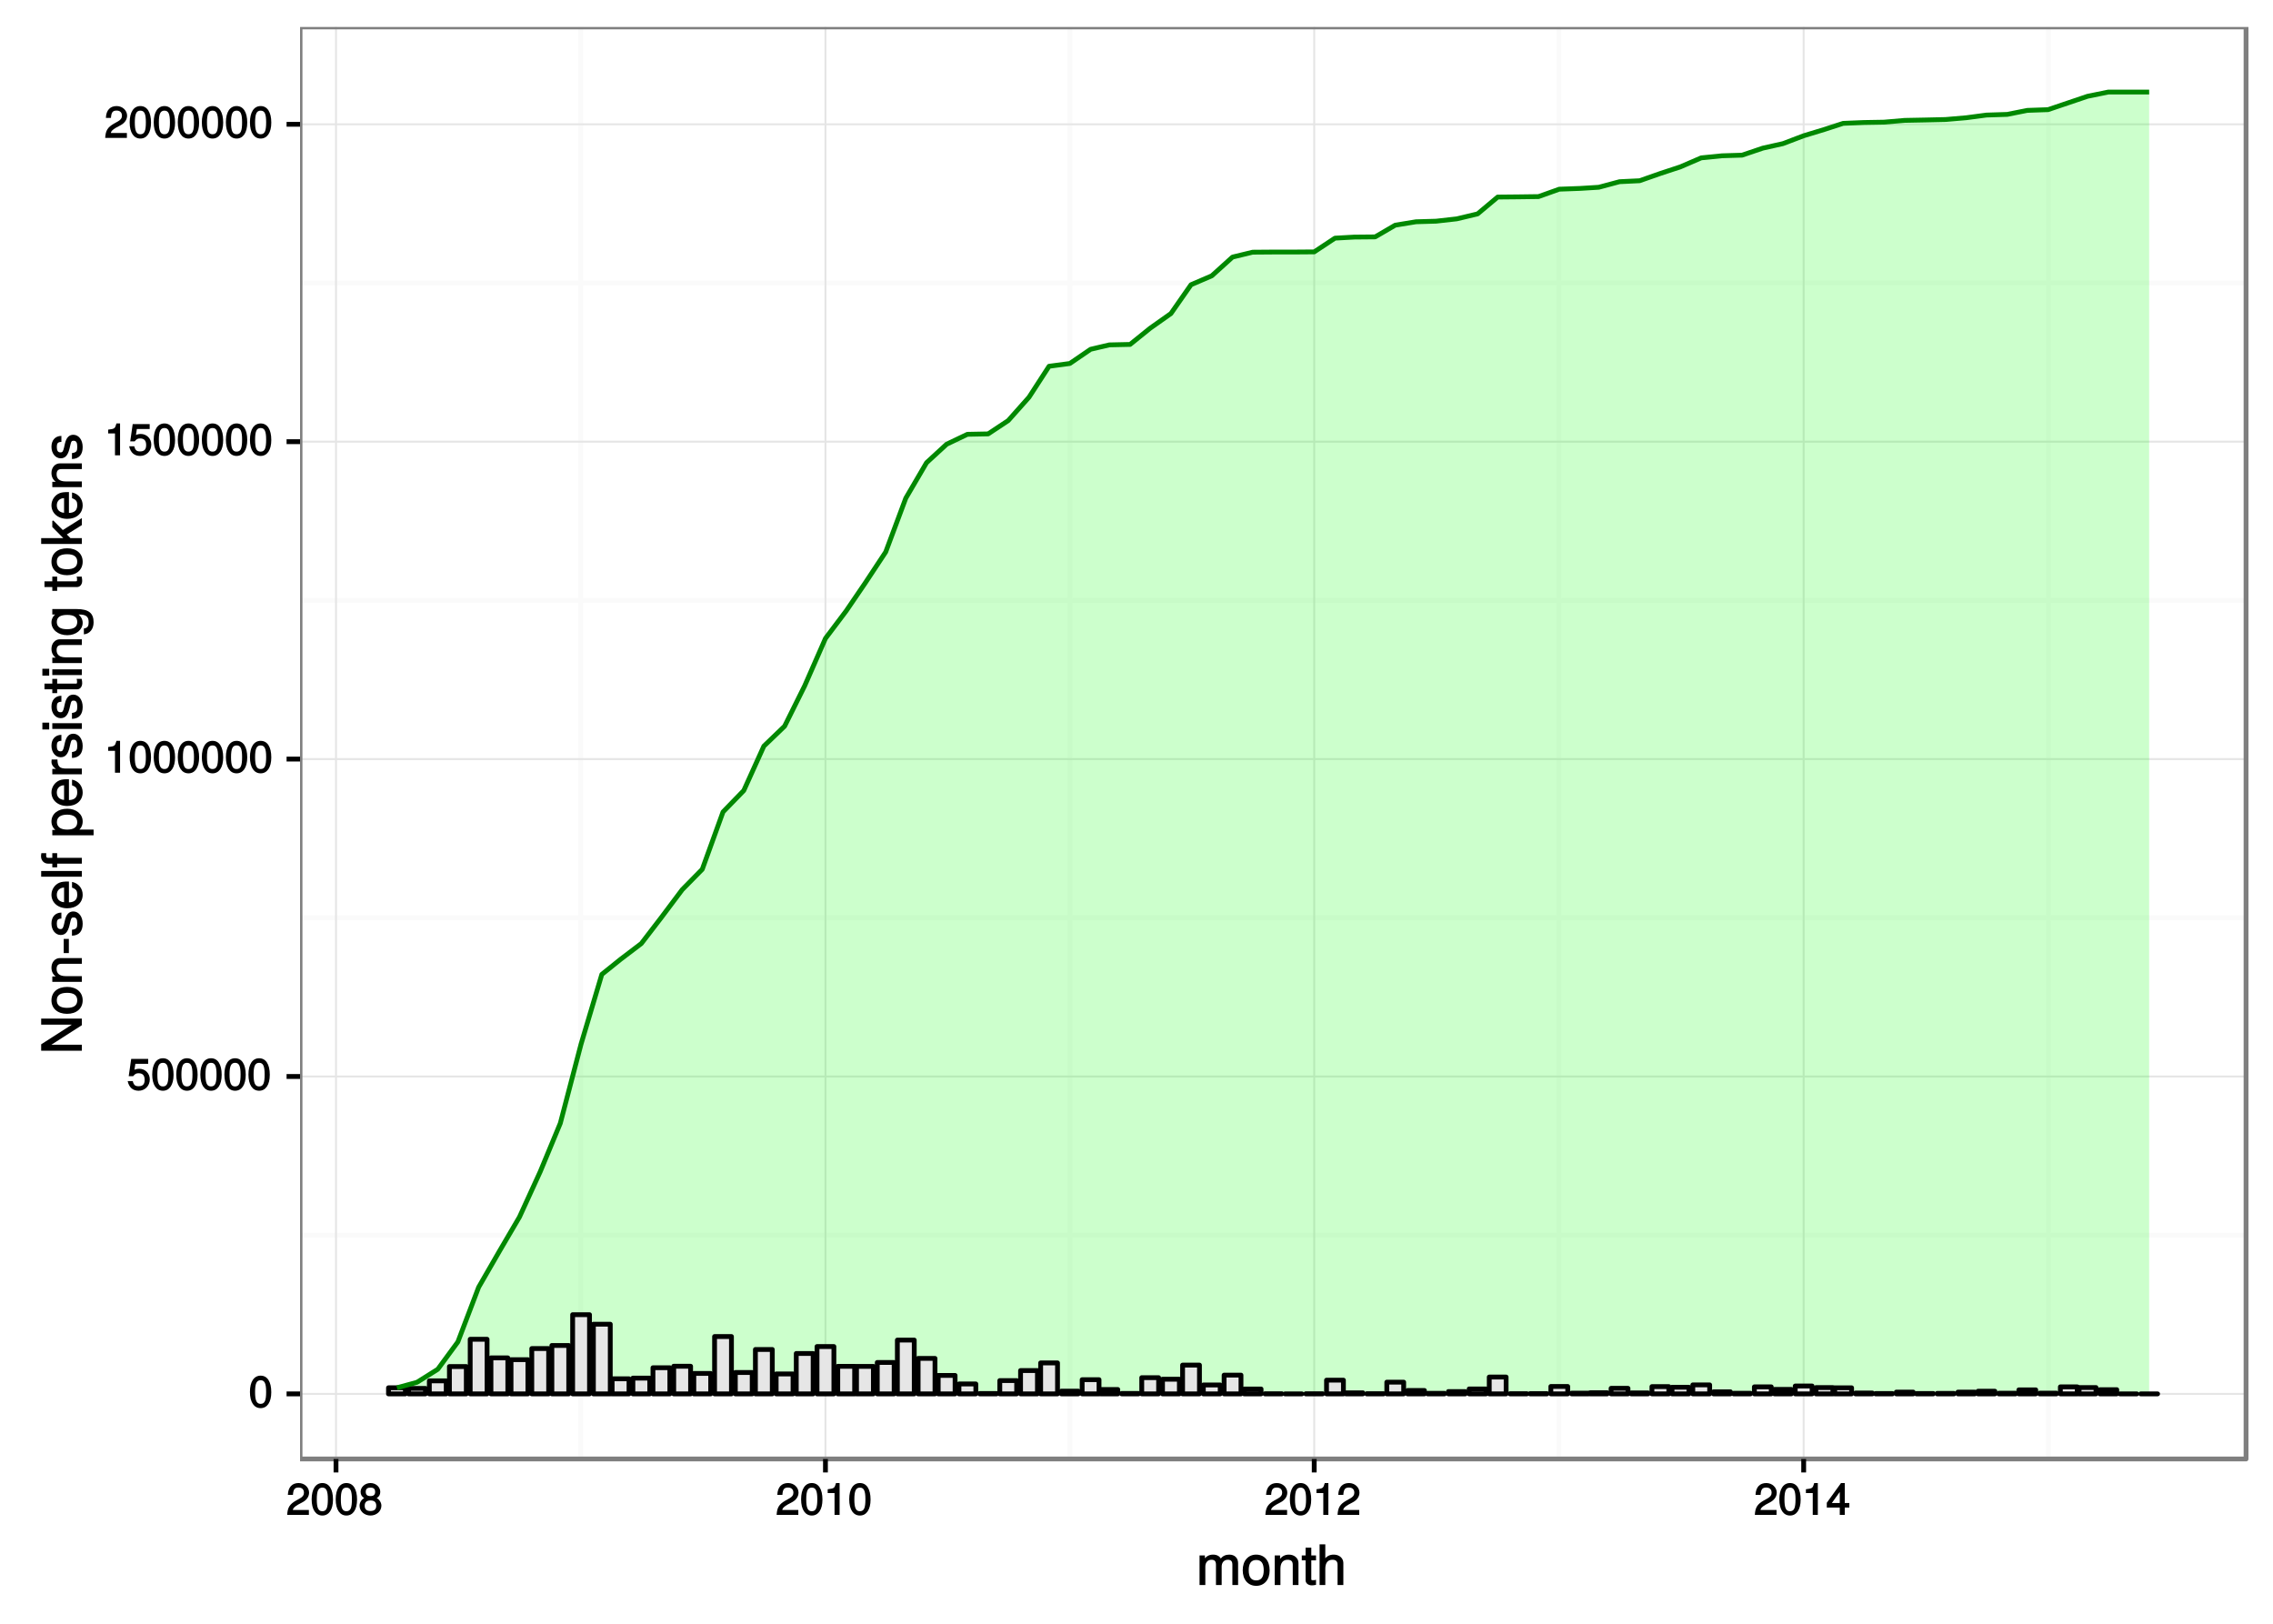 <?xml version="1.0" encoding="UTF-8"?>
<svg xmlns="http://www.w3.org/2000/svg" xmlns:xlink="http://www.w3.org/1999/xlink" width="504pt" height="360pt" viewBox="0 0 504 360" version="1.1">
<defs>
<g>
<symbol overflow="visible" id="glyph0-0">
<path style="stroke:none;" d=""/>
</symbol>
<symbol overflow="visible" id="glyph0-1">
<path style="stroke:none;" d="M 5 -3.391 C 5 -5.75 4.109 -7.062 2.641 -7.062 C 1.172 -7.062 0.266 -5.734 0.266 -3.453 C 0.266 -1.156 1.188 0.141 2.641 0.141 C 4.078 0.141 5 -1.156 5 -3.391 Z M 3.859 -3.469 C 3.859 -1.547 3.562 -0.812 2.625 -0.812 C 1.734 -0.812 1.406 -1.578 1.406 -3.438 C 1.406 -5.312 1.734 -6.047 2.641 -6.047 C 3.547 -6.047 3.859 -5.297 3.859 -3.469 Z M 3.859 -3.469 "/>
</symbol>
<symbol overflow="visible" id="glyph0-2">
<path style="stroke:none;" d="M 5.062 -2.375 C 5.062 -3.719 4.031 -4.734 2.719 -4.734 C 2.25 -4.734 1.75 -4.578 1.656 -4.5 L 1.859 -5.828 L 4.703 -5.828 L 4.703 -6.922 L 0.938 -6.922 L 0.391 -3.094 L 1.375 -3.094 C 1.812 -3.609 2.047 -3.734 2.578 -3.734 C 3.484 -3.734 3.922 -3.266 3.922 -2.266 C 3.922 -1.281 3.484 -0.859 2.578 -0.859 C 1.828 -0.859 1.516 -1.109 1.281 -2 L 0.156 -2 C 0.469 -0.516 1.375 0.141 2.594 0.141 C 3.969 0.141 5.062 -0.938 5.062 -2.375 Z M 5.062 -2.375 "/>
</symbol>
<symbol overflow="visible" id="glyph0-3">
<path style="stroke:none;" d="M 3.469 -0.125 L 3.469 -7.062 L 2.672 -7.062 C 2.328 -5.891 2.281 -5.875 0.828 -5.688 L 0.828 -4.844 L 2.344 -4.844 L 2.344 0 L 3.469 0 Z M 3.469 -0.125 "/>
</symbol>
<symbol overflow="visible" id="glyph0-4">
<path style="stroke:none;" d="M 5.031 -4.938 C 5.031 -6.078 4.016 -7.062 2.719 -7.062 C 1.328 -7.062 0.391 -6.219 0.328 -4.438 L 1.453 -4.438 C 1.531 -5.703 1.859 -6.062 2.703 -6.062 C 3.469 -6.062 3.891 -5.641 3.891 -4.906 C 3.891 -4.375 3.609 -4.016 3.016 -3.672 L 2.125 -3.172 C 0.703 -2.359 0.266 -1.625 0.172 0 L 4.984 0 L 4.984 -1.094 L 1.422 -1.094 C 1.5 -1.516 1.766 -1.781 2.594 -2.281 L 3.562 -2.797 C 4.516 -3.297 5.031 -4.094 5.031 -4.938 Z M 5.031 -4.938 "/>
</symbol>
<symbol overflow="visible" id="glyph0-5">
<path style="stroke:none;" d="M 5.062 -2.047 C 5.062 -2.797 4.531 -3.469 4.016 -3.719 C 4.547 -4.031 4.812 -4.469 4.812 -5.109 C 4.812 -6.172 3.844 -7.062 2.641 -7.062 C 1.438 -7.062 0.453 -6.172 0.453 -5.109 C 0.453 -4.484 0.719 -4.047 1.25 -3.719 C 0.734 -3.469 0.219 -2.797 0.219 -2.047 C 0.219 -0.812 1.297 0.141 2.641 0.141 C 3.984 0.141 5.062 -0.812 5.062 -2.047 Z M 3.672 -5.094 C 3.672 -4.469 3.344 -4.172 2.641 -4.172 C 1.922 -4.172 1.594 -4.469 1.594 -5.109 C 1.594 -5.75 1.922 -6.047 2.641 -6.047 C 3.359 -6.047 3.672 -5.75 3.672 -5.094 Z M 3.922 -2.031 C 3.922 -1.234 3.484 -0.859 2.625 -0.859 C 1.797 -0.859 1.359 -1.234 1.359 -2.031 C 1.359 -2.828 1.797 -3.203 2.641 -3.203 C 3.484 -3.203 3.922 -2.828 3.922 -2.031 Z M 3.922 -2.031 "/>
</symbol>
<symbol overflow="visible" id="glyph0-6">
<path style="stroke:none;" d="M 5.125 -1.75 L 5.125 -2.641 L 4.109 -2.641 L 4.109 -7.062 L 3.281 -7.062 L 0.125 -2.688 L 0.125 -1.625 L 3 -1.625 L 3 0 L 4.109 0 L 4.109 -1.625 L 5.125 -1.625 Z M 3.141 -2.641 L 1.25 -2.641 L 3.234 -5.406 L 3 -5.484 L 3 -2.641 Z M 3.141 -2.641 "/>
</symbol>
<symbol overflow="visible" id="glyph1-0">
<path style="stroke:none;" d=""/>
</symbol>
<symbol overflow="visible" id="glyph1-1">
<path style="stroke:none;" d="M 9.25 -0.125 L 9.25 -4.844 C 9.25 -5.969 8.5 -6.734 7.312 -6.734 C 6.484 -6.734 5.875 -6.438 5.406 -5.875 C 5.109 -6.406 4.516 -6.734 3.703 -6.734 C 2.859 -6.734 2.203 -6.391 1.656 -5.625 L 1.891 -5.531 L 1.891 -6.547 L 0.703 -6.547 L 0.703 0 L 1.984 0 L 1.984 -4.078 C 1.984 -4.984 2.516 -5.594 3.328 -5.594 C 4.062 -5.594 4.344 -5.266 4.344 -4.469 L 4.344 0 L 5.609 0 L 5.609 -4.078 C 5.609 -4.984 6.156 -5.594 6.969 -5.594 C 7.703 -5.594 7.984 -5.25 7.984 -4.469 L 7.984 0 L 9.25 0 Z M 9.25 -0.125 "/>
</symbol>
<symbol overflow="visible" id="glyph1-2">
<path style="stroke:none;" d="M 6.25 -3.234 C 6.25 -5.406 5.078 -6.734 3.266 -6.734 C 1.5 -6.734 0.281 -5.391 0.281 -3.281 C 0.281 -1.156 1.484 0.188 3.281 0.188 C 5.047 0.188 6.25 -1.156 6.25 -3.234 Z M 4.938 -3.234 C 4.938 -1.766 4.375 -1.016 3.281 -1.016 C 2.156 -1.016 1.609 -1.75 1.609 -3.281 C 1.609 -4.781 2.156 -5.547 3.281 -5.547 C 4.406 -5.547 4.938 -4.797 4.938 -3.234 Z M 4.938 -3.234 "/>
</symbol>
<symbol overflow="visible" id="glyph1-3">
<path style="stroke:none;" d="M 5.969 -0.125 L 5.969 -4.891 C 5.969 -5.922 5.062 -6.734 3.859 -6.734 C 2.922 -6.734 2.203 -6.344 1.656 -5.453 L 1.891 -5.359 L 1.891 -6.547 L 0.703 -6.547 L 0.703 0 L 1.969 0 L 1.969 -3.594 C 1.969 -4.891 2.531 -5.594 3.547 -5.594 C 4.344 -5.594 4.703 -5.25 4.703 -4.484 L 4.703 0 L 5.969 0 Z M 5.969 -0.125 "/>
</symbol>
<symbol overflow="visible" id="glyph1-4">
<path style="stroke:none;" d="M 3.188 -0.125 L 3.188 -1.156 C 2.922 -1.062 2.766 -1.062 2.562 -1.062 C 2.141 -1.062 2.141 -1.047 2.141 -1.484 L 2.141 -5.469 L 3.188 -5.469 L 3.188 -6.547 L 2.141 -6.547 L 2.141 -8.281 L 0.875 -8.281 L 0.875 -6.547 L 0.031 -6.547 L 0.031 -5.469 L 0.875 -5.469 L 0.875 -1.047 C 0.875 -0.406 1.453 0.078 2.234 0.078 C 2.469 0.078 2.719 0.062 3.188 -0.031 Z M 3.188 -0.125 "/>
</symbol>
<symbol overflow="visible" id="glyph1-5">
<path style="stroke:none;" d="M 5.969 -0.125 L 5.969 -4.891 C 5.969 -5.938 5.078 -6.734 3.859 -6.734 C 2.969 -6.734 2.312 -6.422 1.734 -5.656 L 1.969 -5.562 L 1.969 -9.016 L 0.703 -9.016 L 0.703 0 L 1.969 0 L 1.969 -3.594 C 1.969 -4.891 2.516 -5.594 3.547 -5.594 C 4.25 -5.594 4.688 -5.312 4.688 -4.484 L 4.688 0 L 5.969 0 Z M 5.969 -0.125 "/>
</symbol>
<symbol overflow="visible" id="glyph2-0">
<path style="stroke:none;" d=""/>
</symbol>
<symbol overflow="visible" id="glyph2-1">
<path style="stroke:none;" d="M -0.125 -7.891 L -9.016 -7.891 L -9.016 -6.547 L -1.734 -6.547 L -1.828 -6.797 L -9.016 -2.188 L -9.016 -0.766 L 0 -0.766 L 0 -2.094 L -7.219 -2.094 L -7.125 -1.859 L 0 -6.422 L 0 -7.891 Z M -0.125 -7.891 "/>
</symbol>
<symbol overflow="visible" id="glyph2-2">
<path style="stroke:none;" d="M -3.234 -6.25 C -5.406 -6.25 -6.734 -5.078 -6.734 -3.266 C -6.734 -1.5 -5.391 -0.281 -3.281 -0.281 C -1.156 -0.281 0.188 -1.484 0.188 -3.281 C 0.188 -5.047 -1.156 -6.25 -3.234 -6.25 Z M -3.234 -4.938 C -1.766 -4.938 -1.016 -4.375 -1.016 -3.281 C -1.016 -2.156 -1.75 -1.609 -3.281 -1.609 C -4.781 -1.609 -5.547 -2.156 -5.547 -3.281 C -5.547 -4.406 -4.797 -4.938 -3.234 -4.938 Z M -3.234 -4.938 "/>
</symbol>
<symbol overflow="visible" id="glyph2-3">
<path style="stroke:none;" d="M -0.125 -5.969 L -4.891 -5.969 C -5.922 -5.969 -6.734 -5.062 -6.734 -3.859 C -6.734 -2.922 -6.344 -2.203 -5.453 -1.656 L -5.359 -1.891 L -6.547 -1.891 L -6.547 -0.703 L 0 -0.703 L 0 -1.969 L -3.594 -1.969 C -4.891 -1.969 -5.594 -2.531 -5.594 -3.547 C -5.594 -4.344 -5.25 -4.703 -4.484 -4.703 L 0 -4.703 L 0 -5.969 Z M -0.125 -5.969 "/>
</symbol>
<symbol overflow="visible" id="glyph2-4">
<path style="stroke:none;" d="M -3.016 -3.547 L -4.016 -3.547 L -4.016 -0.406 L -2.875 -0.406 L -2.875 -3.547 Z M -3.016 -3.547 "/>
</symbol>
<symbol overflow="visible" id="glyph2-5">
<path style="stroke:none;" d="M -1.891 -5.641 C -2.828 -5.641 -3.438 -4.984 -3.734 -3.734 L -3.953 -2.766 C -4.156 -1.953 -4.281 -1.734 -4.734 -1.734 C -5.297 -1.734 -5.547 -2.125 -5.547 -2.938 C -5.547 -3.75 -5.328 -4.031 -4.531 -4.062 L -4.531 -5.391 C -5.906 -5.375 -6.734 -4.422 -6.734 -2.969 C -6.734 -1.516 -5.844 -0.422 -4.688 -0.422 C -3.703 -0.422 -3.094 -1.062 -2.734 -2.562 L -2.516 -3.484 C -2.344 -4.188 -2.266 -4.312 -1.812 -4.312 C -1.219 -4.312 -1.016 -3.875 -1.016 -3 C -1.016 -2.094 -1.094 -1.734 -2.188 -1.578 L -2.188 -0.266 C -0.594 -0.312 0.188 -1.266 0.188 -2.922 C 0.188 -4.5 -0.688 -5.641 -1.891 -5.641 Z M -1.891 -5.641 "/>
</symbol>
<symbol overflow="visible" id="glyph2-6">
<path style="stroke:none;" d="M -2.984 -6.281 C -3.906 -6.281 -4.469 -6.219 -4.938 -6.031 C -5.969 -5.625 -6.734 -4.531 -6.734 -3.359 C -6.734 -1.609 -5.297 -0.344 -3.234 -0.344 C -1.172 -0.344 0.188 -1.578 0.188 -3.344 C 0.188 -4.781 -0.766 -5.906 -2.172 -6.188 L -2.172 -4.922 C -1.219 -4.594 -1.016 -4.172 -1.016 -3.375 C -1.016 -2.328 -1.547 -1.688 -2.859 -1.656 L -2.859 -6.281 Z M -3.781 -5.188 C -3.781 -5.188 -3.922 -4.984 -3.938 -4.984 L -3.938 -1.688 C -4.922 -1.766 -5.547 -2.344 -5.547 -3.344 C -5.547 -4.328 -4.859 -4.938 -3.875 -4.938 Z M -3.781 -5.188 "/>
</symbol>
<symbol overflow="visible" id="glyph2-7">
<path style="stroke:none;" d="M -0.125 -1.938 L -9.016 -1.938 L -9.016 -0.672 L 0 -0.672 L 0 -1.938 Z M -0.125 -1.938 "/>
</symbol>
<symbol overflow="visible" id="glyph2-8">
<path style="stroke:none;" d="M -5.609 -3.234 L -6.547 -3.234 L -6.547 -2.188 L -7.406 -2.188 C -7.828 -2.188 -7.906 -2.297 -7.906 -2.75 C -7.906 -2.828 -7.906 -2.875 -7.891 -3.234 L -8.969 -3.234 C -9.031 -2.875 -9.047 -2.734 -9.047 -2.531 C -9.047 -1.609 -8.391 -0.906 -7.484 -0.906 L -6.547 -0.906 L -6.547 -0.078 L -5.469 -0.078 L -5.469 -0.906 L 0 -0.906 L 0 -2.188 L -5.469 -2.188 L -5.469 -3.234 Z M -5.609 -3.234 "/>
</symbol>
<symbol overflow="visible" id="glyph2-9">
<path style="stroke:none;" d=""/>
</symbol>
<symbol overflow="visible" id="glyph2-10">
<path style="stroke:none;" d="M -3.219 -6.406 C -5.328 -6.406 -6.734 -5.25 -6.734 -3.578 C -6.734 -2.719 -6.312 -1.938 -5.562 -1.469 L -5.469 -1.703 L -6.547 -1.703 L -6.547 -0.516 L 2.609 -0.516 L 2.609 -1.781 L -0.891 -1.781 L -0.797 -1.547 C -0.141 -2.078 0.188 -2.766 0.188 -3.594 C 0.188 -5.203 -1.219 -6.406 -3.219 -6.406 Z M -3.234 -5.094 C -1.812 -5.094 -1.016 -4.5 -1.016 -3.406 C -1.016 -2.359 -1.75 -1.781 -3.234 -1.781 C -4.703 -1.781 -5.531 -2.359 -5.531 -3.406 C -5.531 -4.516 -4.734 -5.094 -3.234 -5.094 Z M -3.234 -5.094 "/>
</symbol>
<symbol overflow="visible" id="glyph2-11">
<path style="stroke:none;" d="M -5.547 -3.984 L -6.688 -3.984 C -6.719 -3.688 -6.734 -3.594 -6.734 -3.469 C -6.734 -2.812 -6.312 -2.219 -5.375 -1.641 L -5.281 -1.891 L -6.547 -1.891 L -6.547 -0.703 L 0 -0.703 L 0 -1.969 L -3.391 -1.969 C -4.812 -1.969 -5.391 -2.297 -5.406 -3.984 Z M -5.547 -3.984 "/>
</symbol>
<symbol overflow="visible" id="glyph2-12">
<path style="stroke:none;" d="M -0.125 -1.969 L -6.547 -1.969 L -6.547 -0.703 L 0 -0.703 L 0 -1.969 Z M -7.375 -2.094 L -8.75 -2.094 L -8.75 -0.578 L -7.234 -0.578 L -7.234 -2.094 Z M -7.375 -2.094 "/>
</symbol>
<symbol overflow="visible" id="glyph2-13">
<path style="stroke:none;" d="M -0.125 -3.188 L -1.156 -3.188 C -1.062 -2.922 -1.062 -2.766 -1.062 -2.562 C -1.062 -2.141 -1.047 -2.141 -1.484 -2.141 L -5.469 -2.141 L -5.469 -3.188 L -6.547 -3.188 L -6.547 -2.141 L -8.281 -2.141 L -8.281 -0.875 L -6.547 -0.875 L -6.547 -0.031 L -5.469 -0.031 L -5.469 -0.875 L -1.047 -0.875 C -0.406 -0.875 0.078 -1.453 0.078 -2.234 C 0.078 -2.469 0.062 -2.719 -0.031 -3.188 Z M -0.125 -3.188 "/>
</symbol>
<symbol overflow="visible" id="glyph2-14">
<path style="stroke:none;" d="M -1.156 -6 L -6.547 -6 L -6.547 -4.797 L -5.516 -4.797 L -5.609 -5.047 C -6.344 -4.531 -6.734 -3.828 -6.734 -3.031 C -6.734 -1.422 -5.25 -0.203 -3.219 -0.203 C -1.234 -0.203 0.188 -1.469 0.188 -2.938 C 0.188 -3.734 -0.188 -4.375 -0.984 -5.047 L -1.078 -4.797 L -0.656 -4.797 C 1.016 -4.797 1.516 -4.266 1.516 -3.094 C 1.516 -2.297 1.359 -1.828 0.453 -1.688 L 0.453 -0.391 C 1.781 -0.516 2.609 -1.578 2.609 -3.062 C 2.609 -5.031 1.609 -6 -1.156 -6 Z M -3.234 -4.703 C -1.734 -4.703 -1.016 -4.203 -1.016 -3.141 C -1.016 -2.047 -1.75 -1.531 -3.281 -1.531 C -4.781 -1.531 -5.547 -2.062 -5.547 -3.125 C -5.547 -4.219 -4.766 -4.703 -3.234 -4.703 Z M -3.234 -4.703 "/>
</symbol>
<symbol overflow="visible" id="glyph2-15">
<path style="stroke:none;" d="M -0.234 -6.125 L -4.219 -3.625 L -6.328 -5.734 L -6.547 -5.641 L -6.547 -4.297 L -3.859 -1.578 L -3.75 -1.828 L -9.016 -1.828 L -9.016 -0.547 L 0 -0.547 L 0 -1.828 L -2.516 -1.828 L -3.328 -2.641 L 0 -4.719 L 0 -6.266 Z M -0.234 -6.125 "/>
</symbol>
</g>
<clipPath id="clip1">
  <path d="M 66.531 5.977 L 499 5.977 L 499 324 L 66.531 324 Z M 66.531 5.977 "/>
</clipPath>
<clipPath id="clip2">
  <path d="M 66.531 273 L 499 273 L 499 275 L 66.531 275 Z M 66.531 273 "/>
</clipPath>
<clipPath id="clip3">
  <path d="M 66.531 202 L 499 202 L 499 205 L 66.531 205 Z M 66.531 202 "/>
</clipPath>
<clipPath id="clip4">
  <path d="M 66.531 132 L 499 132 L 499 134 L 66.531 134 Z M 66.531 132 "/>
</clipPath>
<clipPath id="clip5">
  <path d="M 66.531 62 L 499 62 L 499 64 L 66.531 64 Z M 66.531 62 "/>
</clipPath>
<clipPath id="clip6">
  <path d="M 128 5.977 L 130 5.977 L 130 324.469 L 128 324.469 Z M 128 5.977 "/>
</clipPath>
<clipPath id="clip7">
  <path d="M 236 5.977 L 238 5.977 L 238 324.469 L 236 324.469 Z M 236 5.977 "/>
</clipPath>
<clipPath id="clip8">
  <path d="M 345 5.977 L 347 5.977 L 347 324.469 L 345 324.469 Z M 345 5.977 "/>
</clipPath>
<clipPath id="clip9">
  <path d="M 453 5.977 L 455 5.977 L 455 324.469 L 453 324.469 Z M 453 5.977 "/>
</clipPath>
<clipPath id="clip10">
  <path d="M 66.531 308 L 499 308 L 499 310 L 66.531 310 Z M 66.531 308 "/>
</clipPath>
<clipPath id="clip11">
  <path d="M 66.531 238 L 499 238 L 499 239 L 66.531 239 Z M 66.531 238 "/>
</clipPath>
<clipPath id="clip12">
  <path d="M 66.531 168 L 499 168 L 499 169 L 66.531 169 Z M 66.531 168 "/>
</clipPath>
<clipPath id="clip13">
  <path d="M 66.531 97 L 499 97 L 499 99 L 66.531 99 Z M 66.531 97 "/>
</clipPath>
<clipPath id="clip14">
  <path d="M 66.531 27 L 499 27 L 499 28 L 66.531 28 Z M 66.531 27 "/>
</clipPath>
<clipPath id="clip15">
  <path d="M 74 5.977 L 75 5.977 L 75 324 L 74 324 Z M 74 5.977 "/>
</clipPath>
<clipPath id="clip16">
  <path d="M 182 5.977 L 184 5.977 L 184 324 L 182 324 Z M 182 5.977 "/>
</clipPath>
<clipPath id="clip17">
  <path d="M 291 5.977 L 292 5.977 L 292 324 L 291 324 Z M 291 5.977 "/>
</clipPath>
<clipPath id="clip18">
  <path d="M 399 5.977 L 401 5.977 L 401 324 L 399 324 Z M 399 5.977 "/>
</clipPath>
<clipPath id="clip19">
  <path d="M 66.531 5.977 L 499 5.977 L 499 324.469 L 66.531 324.469 Z M 66.531 5.977 "/>
</clipPath>
</defs>
<g id="surface55">
<rect x="0" y="0" width="504" height="360" style="fill:rgb(100%,100%,100%);fill-opacity:1;stroke:none;"/>
<rect x="0" y="0" width="504" height="360" style="fill:rgb(100%,100%,100%);fill-opacity:1;stroke:none;"/>
<path style="fill:none;stroke-width:1.067;stroke-linecap:round;stroke-linejoin:round;stroke:rgb(100%,100%,100%);stroke-opacity:1;stroke-miterlimit:10;" d="M 0 360 L 504 360 L 504 0 L 0 0 Z M 0 360 "/>
<g clip-path="url(#clip1)" clip-rule="nonzero">
<path style=" stroke:none;fill-rule:nonzero;fill:rgb(100%,100%,100%);fill-opacity:1;" d="M 66.531 323.469 L 498.023 323.469 L 498.023 5.977 L 66.531 5.977 Z M 66.531 323.469 "/>
</g>
<g clip-path="url(#clip2)" clip-rule="nonzero">
<path style="fill:none;stroke-width:1.067;stroke-linecap:butt;stroke-linejoin:round;stroke:rgb(98.039%,98.039%,98.039%);stroke-opacity:1;stroke-miterlimit:10;" d="M 66.531 273.852 L 498.023 273.852 "/>
</g>
<g clip-path="url(#clip3)" clip-rule="nonzero">
<path style="fill:none;stroke-width:1.067;stroke-linecap:butt;stroke-linejoin:round;stroke:rgb(98.039%,98.039%,98.039%);stroke-opacity:1;stroke-miterlimit:10;" d="M 66.531 203.484 L 498.023 203.484 "/>
</g>
<g clip-path="url(#clip4)" clip-rule="nonzero">
<path style="fill:none;stroke-width:1.067;stroke-linecap:butt;stroke-linejoin:round;stroke:rgb(98.039%,98.039%,98.039%);stroke-opacity:1;stroke-miterlimit:10;" d="M 66.531 133.113 L 498.023 133.113 "/>
</g>
<g clip-path="url(#clip5)" clip-rule="nonzero">
<path style="fill:none;stroke-width:1.067;stroke-linecap:butt;stroke-linejoin:round;stroke:rgb(98.039%,98.039%,98.039%);stroke-opacity:1;stroke-miterlimit:10;" d="M 66.531 62.742 L 498.023 62.742 "/>
</g>
<g clip-path="url(#clip6)" clip-rule="nonzero">
<path style="fill:none;stroke-width:1.067;stroke-linecap:butt;stroke-linejoin:round;stroke:rgb(98.039%,98.039%,98.039%);stroke-opacity:1;stroke-miterlimit:10;" d="M 128.766 323.469 L 128.766 5.977 "/>
</g>
<g clip-path="url(#clip7)" clip-rule="nonzero">
<path style="fill:none;stroke-width:1.067;stroke-linecap:butt;stroke-linejoin:round;stroke:rgb(98.039%,98.039%,98.039%);stroke-opacity:1;stroke-miterlimit:10;" d="M 237.219 323.469 L 237.219 5.977 "/>
</g>
<g clip-path="url(#clip8)" clip-rule="nonzero">
<path style="fill:none;stroke-width:1.067;stroke-linecap:butt;stroke-linejoin:round;stroke:rgb(98.039%,98.039%,98.039%);stroke-opacity:1;stroke-miterlimit:10;" d="M 345.668 323.469 L 345.668 5.977 "/>
</g>
<g clip-path="url(#clip9)" clip-rule="nonzero">
<path style="fill:none;stroke-width:1.067;stroke-linecap:butt;stroke-linejoin:round;stroke:rgb(98.039%,98.039%,98.039%);stroke-opacity:1;stroke-miterlimit:10;" d="M 454.195 323.469 L 454.195 5.977 "/>
</g>
<g clip-path="url(#clip10)" clip-rule="nonzero">
<path style="fill:none;stroke-width:0.427;stroke-linecap:butt;stroke-linejoin:round;stroke:rgb(89.804%,89.804%,89.804%);stroke-opacity:1;stroke-miterlimit:10;" d="M 66.531 309.039 L 498.023 309.039 "/>
</g>
<g clip-path="url(#clip11)" clip-rule="nonzero">
<path style="fill:none;stroke-width:0.427;stroke-linecap:butt;stroke-linejoin:round;stroke:rgb(89.804%,89.804%,89.804%);stroke-opacity:1;stroke-miterlimit:10;" d="M 66.531 238.668 L 498.023 238.668 "/>
</g>
<g clip-path="url(#clip12)" clip-rule="nonzero">
<path style="fill:none;stroke-width:0.427;stroke-linecap:butt;stroke-linejoin:round;stroke:rgb(89.804%,89.804%,89.804%);stroke-opacity:1;stroke-miterlimit:10;" d="M 66.531 168.297 L 498.023 168.297 "/>
</g>
<g clip-path="url(#clip13)" clip-rule="nonzero">
<path style="fill:none;stroke-width:0.427;stroke-linecap:butt;stroke-linejoin:round;stroke:rgb(89.804%,89.804%,89.804%);stroke-opacity:1;stroke-miterlimit:10;" d="M 66.531 97.926 L 498.023 97.926 "/>
</g>
<g clip-path="url(#clip14)" clip-rule="nonzero">
<path style="fill:none;stroke-width:0.427;stroke-linecap:butt;stroke-linejoin:round;stroke:rgb(89.804%,89.804%,89.804%);stroke-opacity:1;stroke-miterlimit:10;" d="M 66.531 27.559 L 498.023 27.559 "/>
</g>
<g clip-path="url(#clip15)" clip-rule="nonzero">
<path style="fill:none;stroke-width:0.427;stroke-linecap:butt;stroke-linejoin:round;stroke:rgb(89.804%,89.804%,89.804%);stroke-opacity:1;stroke-miterlimit:10;" d="M 74.504 323.469 L 74.504 5.977 "/>
</g>
<g clip-path="url(#clip16)" clip-rule="nonzero">
<path style="fill:none;stroke-width:0.427;stroke-linecap:butt;stroke-linejoin:round;stroke:rgb(89.804%,89.804%,89.804%);stroke-opacity:1;stroke-miterlimit:10;" d="M 183.031 323.469 L 183.031 5.977 "/>
</g>
<g clip-path="url(#clip17)" clip-rule="nonzero">
<path style="fill:none;stroke-width:0.427;stroke-linecap:butt;stroke-linejoin:round;stroke:rgb(89.804%,89.804%,89.804%);stroke-opacity:1;stroke-miterlimit:10;" d="M 291.406 323.469 L 291.406 5.977 "/>
</g>
<g clip-path="url(#clip18)" clip-rule="nonzero">
<path style="fill:none;stroke-width:0.427;stroke-linecap:butt;stroke-linejoin:round;stroke:rgb(89.804%,89.804%,89.804%);stroke-opacity:1;stroke-miterlimit:10;" d="M 399.934 323.469 L 399.934 5.977 "/>
</g>
<path style=" stroke:none;fill-rule:nonzero;fill:rgb(0%,100%,0%);fill-opacity:0.2;" d="M 88.016 307.684 L 92.469 306.465 L 97.07 303.578 L 101.523 297.512 L 106.125 285.402 L 110.73 277.418 L 115.184 269.824 L 119.785 259.773 L 124.238 249.039 L 128.84 231.48 L 133.445 216.031 L 137.602 212.688 L 142.203 209.191 L 146.656 203.391 L 151.258 197.262 L 155.715 192.73 L 160.316 180.016 L 164.918 175.273 L 169.371 165.426 L 173.973 161.004 L 178.426 152.047 L 183.031 141.551 L 187.633 135.441 L 191.789 129.344 L 196.391 122.379 L 200.844 110.453 L 205.449 102.582 L 209.902 98.488 L 214.504 96.289 L 219.105 96.199 L 223.559 93.246 L 228.164 88.07 L 232.617 81.203 L 237.219 80.59 L 241.82 77.441 L 245.977 76.465 L 250.578 76.363 L 255.035 72.766 L 259.637 69.512 L 264.09 63.129 L 268.691 61.152 L 273.293 56.996 L 277.75 55.914 L 282.352 55.879 L 286.805 55.879 L 291.406 55.844 L 296.008 52.801 L 300.316 52.562 L 304.918 52.52 L 309.371 49.922 L 313.973 49.168 L 318.426 49.039 L 323.027 48.52 L 327.633 47.422 L 332.086 43.688 L 336.688 43.645 L 341.141 43.586 L 345.742 41.945 L 350.348 41.777 L 354.504 41.52 L 359.105 40.285 L 363.559 40.07 L 368.16 38.457 L 372.617 36.988 L 377.219 35 L 381.82 34.539 L 386.273 34.402 L 390.875 32.844 L 395.328 31.848 L 399.934 30.098 L 404.535 28.699 L 408.691 27.348 L 413.293 27.16 L 417.746 27.082 L 422.352 26.688 L 426.805 26.602 L 431.406 26.496 L 436.008 26.102 L 440.461 25.512 L 445.066 25.363 L 449.52 24.473 L 454.121 24.312 L 458.723 22.754 L 462.879 21.348 L 467.48 20.41 L 476.539 20.41 L 476.539 309.039 L 88.016 309.039 Z M 88.016 307.684 "/>
<path style="fill-rule:nonzero;fill:rgb(90.196%,90.196%,90.196%);fill-opacity:1;stroke-width:1.067;stroke-linecap:butt;stroke-linejoin:round;stroke:rgb(0%,0%,0%);stroke-opacity:1;stroke-miterlimit:10;" d="M 86.145 309.039 L 89.887 309.039 L 89.887 307.684 L 86.145 307.684 Z M 86.145 309.039 "/>
<path style="fill-rule:nonzero;fill:rgb(90.196%,90.196%,90.196%);fill-opacity:1;stroke-width:1.067;stroke-linecap:butt;stroke-linejoin:round;stroke:rgb(0%,0%,0%);stroke-opacity:1;stroke-miterlimit:10;" d="M 90.598 309.039 L 94.34 309.039 L 94.34 307.82 L 90.598 307.82 Z M 90.598 309.039 "/>
<path style="fill-rule:nonzero;fill:rgb(90.196%,90.196%,90.196%);fill-opacity:1;stroke-width:1.067;stroke-linecap:butt;stroke-linejoin:round;stroke:rgb(0%,0%,0%);stroke-opacity:1;stroke-miterlimit:10;" d="M 95.199 309.039 L 98.941 309.039 L 98.941 306.148 L 95.199 306.148 Z M 95.199 309.039 "/>
<path style="fill-rule:nonzero;fill:rgb(90.196%,90.196%,90.196%);fill-opacity:1;stroke-width:1.067;stroke-linecap:butt;stroke-linejoin:round;stroke:rgb(0%,0%,0%);stroke-opacity:1;stroke-miterlimit:10;" d="M 99.652 309.039 L 103.395 309.039 L 103.395 302.977 L 99.652 302.977 Z M 99.652 309.039 "/>
<path style="fill-rule:nonzero;fill:rgb(90.196%,90.196%,90.196%);fill-opacity:1;stroke-width:1.067;stroke-linecap:butt;stroke-linejoin:round;stroke:rgb(0%,0%,0%);stroke-opacity:1;stroke-miterlimit:10;" d="M 104.258 309.039 L 108 309.039 L 108 296.93 L 104.258 296.93 Z M 104.258 309.039 "/>
<path style="fill-rule:nonzero;fill:rgb(90.196%,90.196%,90.196%);fill-opacity:1;stroke-width:1.067;stroke-linecap:butt;stroke-linejoin:round;stroke:rgb(0%,0%,0%);stroke-opacity:1;stroke-miterlimit:10;" d="M 108.859 309.039 L 112.602 309.039 L 112.602 301.055 L 108.859 301.055 Z M 108.859 309.039 "/>
<path style="fill-rule:nonzero;fill:rgb(90.196%,90.196%,90.196%);fill-opacity:1;stroke-width:1.067;stroke-linecap:butt;stroke-linejoin:round;stroke:rgb(0%,0%,0%);stroke-opacity:1;stroke-miterlimit:10;" d="M 113.312 309.039 L 117.055 309.039 L 117.055 301.449 L 113.312 301.449 Z M 113.312 309.039 "/>
<path style="fill-rule:nonzero;fill:rgb(90.196%,90.196%,90.196%);fill-opacity:1;stroke-width:1.067;stroke-linecap:butt;stroke-linejoin:round;stroke:rgb(0%,0%,0%);stroke-opacity:1;stroke-miterlimit:10;" d="M 117.914 309.039 L 121.656 309.039 L 121.656 298.988 L 117.914 298.988 Z M 117.914 309.039 "/>
<path style="fill-rule:nonzero;fill:rgb(90.196%,90.196%,90.196%);fill-opacity:1;stroke-width:1.067;stroke-linecap:butt;stroke-linejoin:round;stroke:rgb(0%,0%,0%);stroke-opacity:1;stroke-miterlimit:10;" d="M 122.367 309.039 L 126.109 309.039 L 126.109 298.305 L 122.367 298.305 Z M 122.367 309.039 "/>
<path style="fill-rule:nonzero;fill:rgb(90.196%,90.196%,90.196%);fill-opacity:1;stroke-width:1.067;stroke-linecap:butt;stroke-linejoin:round;stroke:rgb(0%,0%,0%);stroke-opacity:1;stroke-miterlimit:10;" d="M 126.973 309.039 L 130.715 309.039 L 130.715 291.48 L 126.973 291.48 Z M 126.973 309.039 "/>
<path style="fill-rule:nonzero;fill:rgb(90.196%,90.196%,90.196%);fill-opacity:1;stroke-width:1.067;stroke-linecap:butt;stroke-linejoin:round;stroke:rgb(0%,0%,0%);stroke-opacity:1;stroke-miterlimit:10;" d="M 131.574 309.039 L 135.316 309.039 L 135.316 293.59 L 131.574 293.59 Z M 131.574 309.039 "/>
<path style="fill-rule:nonzero;fill:rgb(90.196%,90.196%,90.196%);fill-opacity:1;stroke-width:1.067;stroke-linecap:butt;stroke-linejoin:round;stroke:rgb(0%,0%,0%);stroke-opacity:1;stroke-miterlimit:10;" d="M 135.73 309.039 L 139.473 309.039 L 139.473 305.691 L 135.73 305.691 Z M 135.73 309.039 "/>
<path style="fill-rule:nonzero;fill:rgb(90.196%,90.196%,90.196%);fill-opacity:1;stroke-width:1.067;stroke-linecap:butt;stroke-linejoin:round;stroke:rgb(0%,0%,0%);stroke-opacity:1;stroke-miterlimit:10;" d="M 140.332 309.039 L 144.074 309.039 L 144.074 305.543 L 140.332 305.543 Z M 140.332 309.039 "/>
<path style="fill-rule:nonzero;fill:rgb(90.196%,90.196%,90.196%);fill-opacity:1;stroke-width:1.067;stroke-linecap:butt;stroke-linejoin:round;stroke:rgb(0%,0%,0%);stroke-opacity:1;stroke-miterlimit:10;" d="M 144.785 309.039 L 148.527 309.039 L 148.527 303.242 L 144.785 303.242 Z M 144.785 309.039 "/>
<path style="fill-rule:nonzero;fill:rgb(90.196%,90.196%,90.196%);fill-opacity:1;stroke-width:1.067;stroke-linecap:butt;stroke-linejoin:round;stroke:rgb(0%,0%,0%);stroke-opacity:1;stroke-miterlimit:10;" d="M 149.387 309.039 L 153.129 309.039 L 153.129 302.91 L 149.387 302.91 Z M 149.387 309.039 "/>
<path style="fill-rule:nonzero;fill:rgb(90.196%,90.196%,90.196%);fill-opacity:1;stroke-width:1.067;stroke-linecap:butt;stroke-linejoin:round;stroke:rgb(0%,0%,0%);stroke-opacity:1;stroke-miterlimit:10;" d="M 153.844 309.039 L 157.586 309.039 L 157.586 304.504 L 153.844 304.504 Z M 153.844 309.039 "/>
<path style="fill-rule:nonzero;fill:rgb(90.196%,90.196%,90.196%);fill-opacity:1;stroke-width:1.067;stroke-linecap:butt;stroke-linejoin:round;stroke:rgb(0%,0%,0%);stroke-opacity:1;stroke-miterlimit:10;" d="M 158.445 309.039 L 162.188 309.039 L 162.188 296.324 L 158.445 296.324 Z M 158.445 309.039 "/>
<path style="fill-rule:nonzero;fill:rgb(90.196%,90.196%,90.196%);fill-opacity:1;stroke-width:1.067;stroke-linecap:butt;stroke-linejoin:round;stroke:rgb(0%,0%,0%);stroke-opacity:1;stroke-miterlimit:10;" d="M 163.047 309.039 L 166.789 309.039 L 166.789 304.297 L 163.047 304.297 Z M 163.047 309.039 "/>
<path style="fill-rule:nonzero;fill:rgb(90.196%,90.196%,90.196%);fill-opacity:1;stroke-width:1.067;stroke-linecap:butt;stroke-linejoin:round;stroke:rgb(0%,0%,0%);stroke-opacity:1;stroke-miterlimit:10;" d="M 167.5 309.039 L 171.242 309.039 L 171.242 299.191 L 167.5 299.191 Z M 167.5 309.039 "/>
<path style="fill-rule:nonzero;fill:rgb(90.196%,90.196%,90.196%);fill-opacity:1;stroke-width:1.067;stroke-linecap:butt;stroke-linejoin:round;stroke:rgb(0%,0%,0%);stroke-opacity:1;stroke-miterlimit:10;" d="M 172.102 309.039 L 175.844 309.039 L 175.844 304.617 L 172.102 304.617 Z M 172.102 309.039 "/>
<path style="fill-rule:nonzero;fill:rgb(90.196%,90.196%,90.196%);fill-opacity:1;stroke-width:1.067;stroke-linecap:butt;stroke-linejoin:round;stroke:rgb(0%,0%,0%);stroke-opacity:1;stroke-miterlimit:10;" d="M 176.559 309.039 L 180.301 309.039 L 180.301 300.082 L 176.559 300.082 Z M 176.559 309.039 "/>
<path style="fill-rule:nonzero;fill:rgb(90.196%,90.196%,90.196%);fill-opacity:1;stroke-width:1.067;stroke-linecap:butt;stroke-linejoin:round;stroke:rgb(0%,0%,0%);stroke-opacity:1;stroke-miterlimit:10;" d="M 181.16 309.039 L 184.902 309.039 L 184.902 298.543 L 181.16 298.543 Z M 181.16 309.039 "/>
<path style="fill-rule:nonzero;fill:rgb(90.196%,90.196%,90.196%);fill-opacity:1;stroke-width:1.067;stroke-linecap:butt;stroke-linejoin:round;stroke:rgb(0%,0%,0%);stroke-opacity:1;stroke-miterlimit:10;" d="M 185.762 309.039 L 189.504 309.039 L 189.504 302.93 L 185.762 302.93 Z M 185.762 309.039 "/>
<path style="fill-rule:nonzero;fill:rgb(90.196%,90.196%,90.196%);fill-opacity:1;stroke-width:1.067;stroke-linecap:butt;stroke-linejoin:round;stroke:rgb(0%,0%,0%);stroke-opacity:1;stroke-miterlimit:10;" d="M 189.918 309.039 L 193.66 309.039 L 193.66 302.941 L 189.918 302.941 Z M 189.918 309.039 "/>
<path style="fill-rule:nonzero;fill:rgb(90.196%,90.196%,90.196%);fill-opacity:1;stroke-width:1.067;stroke-linecap:butt;stroke-linejoin:round;stroke:rgb(0%,0%,0%);stroke-opacity:1;stroke-miterlimit:10;" d="M 194.52 309.039 L 198.262 309.039 L 198.262 302.074 L 194.52 302.074 Z M 194.52 309.039 "/>
<path style="fill-rule:nonzero;fill:rgb(90.196%,90.196%,90.196%);fill-opacity:1;stroke-width:1.067;stroke-linecap:butt;stroke-linejoin:round;stroke:rgb(0%,0%,0%);stroke-opacity:1;stroke-miterlimit:10;" d="M 198.977 309.039 L 202.719 309.039 L 202.719 297.109 L 198.977 297.109 Z M 198.977 309.039 "/>
<path style="fill-rule:nonzero;fill:rgb(90.196%,90.196%,90.196%);fill-opacity:1;stroke-width:1.067;stroke-linecap:butt;stroke-linejoin:round;stroke:rgb(0%,0%,0%);stroke-opacity:1;stroke-miterlimit:10;" d="M 203.578 309.039 L 207.32 309.039 L 207.32 301.172 L 203.578 301.172 Z M 203.578 309.039 "/>
<path style="fill-rule:nonzero;fill:rgb(90.196%,90.196%,90.196%);fill-opacity:1;stroke-width:1.067;stroke-linecap:butt;stroke-linejoin:round;stroke:rgb(0%,0%,0%);stroke-opacity:1;stroke-miterlimit:10;" d="M 208.031 309.039 L 211.773 309.039 L 211.773 304.945 L 208.031 304.945 Z M 208.031 309.039 "/>
<path style="fill-rule:nonzero;fill:rgb(90.196%,90.196%,90.196%);fill-opacity:1;stroke-width:1.067;stroke-linecap:butt;stroke-linejoin:round;stroke:rgb(0%,0%,0%);stroke-opacity:1;stroke-miterlimit:10;" d="M 212.633 309.039 L 216.375 309.039 L 216.375 306.836 L 212.633 306.836 Z M 212.633 309.039 "/>
<path style="fill-rule:nonzero;fill:rgb(90.196%,90.196%,90.196%);fill-opacity:1;stroke-width:1.067;stroke-linecap:butt;stroke-linejoin:round;stroke:rgb(0%,0%,0%);stroke-opacity:1;stroke-miterlimit:10;" d="M 217.234 309.039 L 220.977 309.039 L 220.977 308.949 L 217.234 308.949 Z M 217.234 309.039 "/>
<path style="fill-rule:nonzero;fill:rgb(90.196%,90.196%,90.196%);fill-opacity:1;stroke-width:1.067;stroke-linecap:butt;stroke-linejoin:round;stroke:rgb(0%,0%,0%);stroke-opacity:1;stroke-miterlimit:10;" d="M 221.688 309.039 L 225.43 309.039 L 225.43 306.086 L 221.688 306.086 Z M 221.688 309.039 "/>
<path style="fill-rule:nonzero;fill:rgb(90.196%,90.196%,90.196%);fill-opacity:1;stroke-width:1.067;stroke-linecap:butt;stroke-linejoin:round;stroke:rgb(0%,0%,0%);stroke-opacity:1;stroke-miterlimit:10;" d="M 226.293 309.039 L 230.035 309.039 L 230.035 303.863 L 226.293 303.863 Z M 226.293 309.039 "/>
<path style="fill-rule:nonzero;fill:rgb(90.196%,90.196%,90.196%);fill-opacity:1;stroke-width:1.067;stroke-linecap:butt;stroke-linejoin:round;stroke:rgb(0%,0%,0%);stroke-opacity:1;stroke-miterlimit:10;" d="M 230.746 309.039 L 234.488 309.039 L 234.488 302.172 L 230.746 302.172 Z M 230.746 309.039 "/>
<path style="fill-rule:nonzero;fill:rgb(90.196%,90.196%,90.196%);fill-opacity:1;stroke-width:1.067;stroke-linecap:butt;stroke-linejoin:round;stroke:rgb(0%,0%,0%);stroke-opacity:1;stroke-miterlimit:10;" d="M 235.348 309.039 L 239.09 309.039 L 239.09 308.426 L 235.348 308.426 Z M 235.348 309.039 "/>
<path style="fill-rule:nonzero;fill:rgb(90.196%,90.196%,90.196%);fill-opacity:1;stroke-width:1.067;stroke-linecap:butt;stroke-linejoin:round;stroke:rgb(0%,0%,0%);stroke-opacity:1;stroke-miterlimit:10;" d="M 239.949 309.039 L 243.691 309.039 L 243.691 305.891 L 239.949 305.891 Z M 239.949 309.039 "/>
<path style="fill-rule:nonzero;fill:rgb(90.196%,90.196%,90.196%);fill-opacity:1;stroke-width:1.067;stroke-linecap:butt;stroke-linejoin:round;stroke:rgb(0%,0%,0%);stroke-opacity:1;stroke-miterlimit:10;" d="M 244.105 309.039 L 247.848 309.039 L 247.848 308.062 L 244.105 308.062 Z M 244.105 309.039 "/>
<path style="fill-rule:nonzero;fill:rgb(90.196%,90.196%,90.196%);fill-opacity:1;stroke-width:1.067;stroke-linecap:butt;stroke-linejoin:round;stroke:rgb(0%,0%,0%);stroke-opacity:1;stroke-miterlimit:10;" d="M 248.711 309.039 L 252.453 309.039 L 252.453 308.938 L 248.711 308.938 Z M 248.711 309.039 "/>
<path style="fill-rule:nonzero;fill:rgb(90.196%,90.196%,90.196%);fill-opacity:1;stroke-width:1.067;stroke-linecap:butt;stroke-linejoin:round;stroke:rgb(0%,0%,0%);stroke-opacity:1;stroke-miterlimit:10;" d="M 253.164 309.039 L 256.906 309.039 L 256.906 305.441 L 253.164 305.441 Z M 253.164 309.039 "/>
<path style="fill-rule:nonzero;fill:rgb(90.196%,90.196%,90.196%);fill-opacity:1;stroke-width:1.067;stroke-linecap:butt;stroke-linejoin:round;stroke:rgb(0%,0%,0%);stroke-opacity:1;stroke-miterlimit:10;" d="M 257.766 309.039 L 261.508 309.039 L 261.508 305.785 L 257.766 305.785 Z M 257.766 309.039 "/>
<path style="fill-rule:nonzero;fill:rgb(90.196%,90.196%,90.196%);fill-opacity:1;stroke-width:1.067;stroke-linecap:butt;stroke-linejoin:round;stroke:rgb(0%,0%,0%);stroke-opacity:1;stroke-miterlimit:10;" d="M 262.219 309.039 L 265.961 309.039 L 265.961 302.656 L 262.219 302.656 Z M 262.219 309.039 "/>
<path style="fill-rule:nonzero;fill:rgb(90.196%,90.196%,90.196%);fill-opacity:1;stroke-width:1.067;stroke-linecap:butt;stroke-linejoin:round;stroke:rgb(0%,0%,0%);stroke-opacity:1;stroke-miterlimit:10;" d="M 266.82 309.039 L 270.562 309.039 L 270.562 307.062 L 266.82 307.062 Z M 266.82 309.039 "/>
<path style="fill-rule:nonzero;fill:rgb(90.196%,90.196%,90.196%);fill-opacity:1;stroke-width:1.067;stroke-linecap:butt;stroke-linejoin:round;stroke:rgb(0%,0%,0%);stroke-opacity:1;stroke-miterlimit:10;" d="M 271.426 309.039 L 275.168 309.039 L 275.168 304.879 L 271.426 304.879 Z M 271.426 309.039 "/>
<path style="fill-rule:nonzero;fill:rgb(90.196%,90.196%,90.196%);fill-opacity:1;stroke-width:1.067;stroke-linecap:butt;stroke-linejoin:round;stroke:rgb(0%,0%,0%);stroke-opacity:1;stroke-miterlimit:10;" d="M 275.879 309.039 L 279.621 309.039 L 279.621 307.957 L 275.879 307.957 Z M 275.879 309.039 "/>
<path style="fill-rule:nonzero;fill:rgb(90.196%,90.196%,90.196%);fill-opacity:1;stroke-width:1.067;stroke-linecap:butt;stroke-linejoin:round;stroke:rgb(0%,0%,0%);stroke-opacity:1;stroke-miterlimit:10;" d="M 280.48 309.039 L 284.223 309.039 L 284.223 309.004 L 280.48 309.004 Z M 280.48 309.039 "/>
<path style="fill:none;stroke-width:1.067;stroke-linecap:butt;stroke-linejoin:round;stroke:rgb(0%,0%,0%);stroke-opacity:1;stroke-miterlimit:10;" d="M 284.934 309.039 L 288.676 309.039 Z M 284.934 309.039 "/>
<path style="fill-rule:nonzero;fill:rgb(90.196%,90.196%,90.196%);fill-opacity:1;stroke-width:1.067;stroke-linecap:butt;stroke-linejoin:round;stroke:rgb(0%,0%,0%);stroke-opacity:1;stroke-miterlimit:10;" d="M 289.535 309.039 L 293.277 309.039 L 293.277 309.008 L 289.535 309.008 Z M 289.535 309.039 "/>
<path style="fill-rule:nonzero;fill:rgb(90.196%,90.196%,90.196%);fill-opacity:1;stroke-width:1.067;stroke-linecap:butt;stroke-linejoin:round;stroke:rgb(0%,0%,0%);stroke-opacity:1;stroke-miterlimit:10;" d="M 294.137 309.039 L 297.879 309.039 L 297.879 305.996 L 294.137 305.996 Z M 294.137 309.039 "/>
<path style="fill-rule:nonzero;fill:rgb(90.196%,90.196%,90.196%);fill-opacity:1;stroke-width:1.067;stroke-linecap:butt;stroke-linejoin:round;stroke:rgb(0%,0%,0%);stroke-opacity:1;stroke-miterlimit:10;" d="M 298.445 309.039 L 302.188 309.039 L 302.188 308.801 L 298.445 308.801 Z M 298.445 309.039 "/>
<path style="fill-rule:nonzero;fill:rgb(90.196%,90.196%,90.196%);fill-opacity:1;stroke-width:1.067;stroke-linecap:butt;stroke-linejoin:round;stroke:rgb(0%,0%,0%);stroke-opacity:1;stroke-miterlimit:10;" d="M 303.047 309.039 L 306.789 309.039 L 306.789 308.996 L 303.047 308.996 Z M 303.047 309.039 "/>
<path style="fill-rule:nonzero;fill:rgb(90.196%,90.196%,90.196%);fill-opacity:1;stroke-width:1.067;stroke-linecap:butt;stroke-linejoin:round;stroke:rgb(0%,0%,0%);stroke-opacity:1;stroke-miterlimit:10;" d="M 307.5 309.039 L 311.242 309.039 L 311.242 306.441 L 307.5 306.441 Z M 307.5 309.039 "/>
<path style="fill-rule:nonzero;fill:rgb(90.196%,90.196%,90.196%);fill-opacity:1;stroke-width:1.067;stroke-linecap:butt;stroke-linejoin:round;stroke:rgb(0%,0%,0%);stroke-opacity:1;stroke-miterlimit:10;" d="M 312.102 309.039 L 315.844 309.039 L 315.844 308.285 L 312.102 308.285 Z M 312.102 309.039 "/>
<path style="fill-rule:nonzero;fill:rgb(90.196%,90.196%,90.196%);fill-opacity:1;stroke-width:1.067;stroke-linecap:butt;stroke-linejoin:round;stroke:rgb(0%,0%,0%);stroke-opacity:1;stroke-miterlimit:10;" d="M 316.555 309.039 L 320.297 309.039 L 320.297 308.91 L 316.555 308.91 Z M 316.555 309.039 "/>
<path style="fill-rule:nonzero;fill:rgb(90.196%,90.196%,90.196%);fill-opacity:1;stroke-width:1.067;stroke-linecap:butt;stroke-linejoin:round;stroke:rgb(0%,0%,0%);stroke-opacity:1;stroke-miterlimit:10;" d="M 321.16 309.039 L 324.902 309.039 L 324.902 308.52 L 321.16 308.52 Z M 321.16 309.039 "/>
<path style="fill-rule:nonzero;fill:rgb(90.196%,90.196%,90.196%);fill-opacity:1;stroke-width:1.067;stroke-linecap:butt;stroke-linejoin:round;stroke:rgb(0%,0%,0%);stroke-opacity:1;stroke-miterlimit:10;" d="M 325.762 309.039 L 329.504 309.039 L 329.504 307.941 L 325.762 307.941 Z M 325.762 309.039 "/>
<path style="fill-rule:nonzero;fill:rgb(90.196%,90.196%,90.196%);fill-opacity:1;stroke-width:1.067;stroke-linecap:butt;stroke-linejoin:round;stroke:rgb(0%,0%,0%);stroke-opacity:1;stroke-miterlimit:10;" d="M 330.215 309.039 L 333.957 309.039 L 333.957 305.305 L 330.215 305.305 Z M 330.215 309.039 "/>
<path style="fill-rule:nonzero;fill:rgb(90.196%,90.196%,90.196%);fill-opacity:1;stroke-width:1.067;stroke-linecap:butt;stroke-linejoin:round;stroke:rgb(0%,0%,0%);stroke-opacity:1;stroke-miterlimit:10;" d="M 334.816 309.039 L 338.559 309.039 L 338.559 308.996 L 334.816 308.996 Z M 334.816 309.039 "/>
<path style="fill-rule:nonzero;fill:rgb(90.196%,90.196%,90.196%);fill-opacity:1;stroke-width:1.067;stroke-linecap:butt;stroke-linejoin:round;stroke:rgb(0%,0%,0%);stroke-opacity:1;stroke-miterlimit:10;" d="M 339.27 309.039 L 343.012 309.039 L 343.012 308.98 L 339.27 308.98 Z M 339.27 309.039 "/>
<path style="fill-rule:nonzero;fill:rgb(90.196%,90.196%,90.196%);fill-opacity:1;stroke-width:1.067;stroke-linecap:butt;stroke-linejoin:round;stroke:rgb(0%,0%,0%);stroke-opacity:1;stroke-miterlimit:10;" d="M 343.875 309.039 L 347.617 309.039 L 347.617 307.395 L 343.875 307.395 Z M 343.875 309.039 "/>
<path style="fill-rule:nonzero;fill:rgb(90.196%,90.196%,90.196%);fill-opacity:1;stroke-width:1.067;stroke-linecap:butt;stroke-linejoin:round;stroke:rgb(0%,0%,0%);stroke-opacity:1;stroke-miterlimit:10;" d="M 348.477 309.039 L 352.219 309.039 L 352.219 308.875 L 348.477 308.875 Z M 348.477 309.039 "/>
<path style="fill-rule:nonzero;fill:rgb(90.196%,90.196%,90.196%);fill-opacity:1;stroke-width:1.067;stroke-linecap:butt;stroke-linejoin:round;stroke:rgb(0%,0%,0%);stroke-opacity:1;stroke-miterlimit:10;" d="M 352.633 309.039 L 356.375 309.039 L 356.375 308.781 L 352.633 308.781 Z M 352.633 309.039 "/>
<path style="fill-rule:nonzero;fill:rgb(90.196%,90.196%,90.196%);fill-opacity:1;stroke-width:1.067;stroke-linecap:butt;stroke-linejoin:round;stroke:rgb(0%,0%,0%);stroke-opacity:1;stroke-miterlimit:10;" d="M 357.234 309.039 L 360.977 309.039 L 360.977 307.805 L 357.234 307.805 Z M 357.234 309.039 "/>
<path style="fill-rule:nonzero;fill:rgb(90.196%,90.196%,90.196%);fill-opacity:1;stroke-width:1.067;stroke-linecap:butt;stroke-linejoin:round;stroke:rgb(0%,0%,0%);stroke-opacity:1;stroke-miterlimit:10;" d="M 361.688 309.039 L 365.43 309.039 L 365.43 308.824 L 361.688 308.824 Z M 361.688 309.039 "/>
<path style="fill-rule:nonzero;fill:rgb(90.196%,90.196%,90.196%);fill-opacity:1;stroke-width:1.067;stroke-linecap:butt;stroke-linejoin:round;stroke:rgb(0%,0%,0%);stroke-opacity:1;stroke-miterlimit:10;" d="M 366.289 309.039 L 370.031 309.039 L 370.031 307.426 L 366.289 307.426 Z M 366.289 309.039 "/>
<path style="fill-rule:nonzero;fill:rgb(90.196%,90.196%,90.196%);fill-opacity:1;stroke-width:1.067;stroke-linecap:butt;stroke-linejoin:round;stroke:rgb(0%,0%,0%);stroke-opacity:1;stroke-miterlimit:10;" d="M 370.746 309.039 L 374.488 309.039 L 374.488 307.57 L 370.746 307.57 Z M 370.746 309.039 "/>
<path style="fill-rule:nonzero;fill:rgb(90.196%,90.196%,90.196%);fill-opacity:1;stroke-width:1.067;stroke-linecap:butt;stroke-linejoin:round;stroke:rgb(0%,0%,0%);stroke-opacity:1;stroke-miterlimit:10;" d="M 375.348 309.039 L 379.09 309.039 L 379.09 307.047 L 375.348 307.047 Z M 375.348 309.039 "/>
<path style="fill-rule:nonzero;fill:rgb(90.196%,90.196%,90.196%);fill-opacity:1;stroke-width:1.067;stroke-linecap:butt;stroke-linejoin:round;stroke:rgb(0%,0%,0%);stroke-opacity:1;stroke-miterlimit:10;" d="M 379.949 309.039 L 383.691 309.039 L 383.691 308.578 L 379.949 308.578 Z M 379.949 309.039 "/>
<path style="fill-rule:nonzero;fill:rgb(90.196%,90.196%,90.196%);fill-opacity:1;stroke-width:1.067;stroke-linecap:butt;stroke-linejoin:round;stroke:rgb(0%,0%,0%);stroke-opacity:1;stroke-miterlimit:10;" d="M 384.402 309.039 L 388.145 309.039 L 388.145 308.906 L 384.402 308.906 Z M 384.402 309.039 "/>
<path style="fill-rule:nonzero;fill:rgb(90.196%,90.196%,90.196%);fill-opacity:1;stroke-width:1.067;stroke-linecap:butt;stroke-linejoin:round;stroke:rgb(0%,0%,0%);stroke-opacity:1;stroke-miterlimit:10;" d="M 389.004 309.039 L 392.746 309.039 L 392.746 307.48 L 389.004 307.48 Z M 389.004 309.039 "/>
<path style="fill-rule:nonzero;fill:rgb(90.196%,90.196%,90.196%);fill-opacity:1;stroke-width:1.067;stroke-linecap:butt;stroke-linejoin:round;stroke:rgb(0%,0%,0%);stroke-opacity:1;stroke-miterlimit:10;" d="M 393.461 309.039 L 397.203 309.039 L 397.203 308.043 L 393.461 308.043 Z M 393.461 309.039 "/>
<path style="fill-rule:nonzero;fill:rgb(90.196%,90.196%,90.196%);fill-opacity:1;stroke-width:1.067;stroke-linecap:butt;stroke-linejoin:round;stroke:rgb(0%,0%,0%);stroke-opacity:1;stroke-miterlimit:10;" d="M 398.062 309.039 L 401.805 309.039 L 401.805 307.293 L 398.062 307.293 Z M 398.062 309.039 "/>
<path style="fill-rule:nonzero;fill:rgb(90.196%,90.196%,90.196%);fill-opacity:1;stroke-width:1.067;stroke-linecap:butt;stroke-linejoin:round;stroke:rgb(0%,0%,0%);stroke-opacity:1;stroke-miterlimit:10;" d="M 402.664 309.039 L 406.406 309.039 L 406.406 307.641 L 402.664 307.641 Z M 402.664 309.039 "/>
<path style="fill-rule:nonzero;fill:rgb(90.196%,90.196%,90.196%);fill-opacity:1;stroke-width:1.067;stroke-linecap:butt;stroke-linejoin:round;stroke:rgb(0%,0%,0%);stroke-opacity:1;stroke-miterlimit:10;" d="M 406.82 309.039 L 410.562 309.039 L 410.562 307.688 L 406.82 307.688 Z M 406.82 309.039 "/>
<path style="fill-rule:nonzero;fill:rgb(90.196%,90.196%,90.196%);fill-opacity:1;stroke-width:1.067;stroke-linecap:butt;stroke-linejoin:round;stroke:rgb(0%,0%,0%);stroke-opacity:1;stroke-miterlimit:10;" d="M 411.422 309.039 L 415.164 309.039 L 415.164 308.852 L 411.422 308.852 Z M 411.422 309.039 "/>
<path style="fill-rule:nonzero;fill:rgb(90.196%,90.196%,90.196%);fill-opacity:1;stroke-width:1.067;stroke-linecap:butt;stroke-linejoin:round;stroke:rgb(0%,0%,0%);stroke-opacity:1;stroke-miterlimit:10;" d="M 415.879 309.039 L 419.621 309.039 L 419.621 308.961 L 415.879 308.961 Z M 415.879 309.039 "/>
<path style="fill-rule:nonzero;fill:rgb(90.196%,90.196%,90.196%);fill-opacity:1;stroke-width:1.067;stroke-linecap:butt;stroke-linejoin:round;stroke:rgb(0%,0%,0%);stroke-opacity:1;stroke-miterlimit:10;" d="M 420.48 309.039 L 424.223 309.039 L 424.223 308.645 L 420.48 308.645 Z M 420.48 309.039 "/>
<path style="fill-rule:nonzero;fill:rgb(90.196%,90.196%,90.196%);fill-opacity:1;stroke-width:1.067;stroke-linecap:butt;stroke-linejoin:round;stroke:rgb(0%,0%,0%);stroke-opacity:1;stroke-miterlimit:10;" d="M 424.934 309.039 L 428.676 309.039 L 428.676 308.953 L 424.934 308.953 Z M 424.934 309.039 "/>
<path style="fill-rule:nonzero;fill:rgb(90.196%,90.196%,90.196%);fill-opacity:1;stroke-width:1.067;stroke-linecap:butt;stroke-linejoin:round;stroke:rgb(0%,0%,0%);stroke-opacity:1;stroke-miterlimit:10;" d="M 429.535 309.039 L 433.277 309.039 L 433.277 308.93 L 429.535 308.93 Z M 429.535 309.039 "/>
<path style="fill-rule:nonzero;fill:rgb(90.196%,90.196%,90.196%);fill-opacity:1;stroke-width:1.067;stroke-linecap:butt;stroke-linejoin:round;stroke:rgb(0%,0%,0%);stroke-opacity:1;stroke-miterlimit:10;" d="M 434.137 309.039 L 437.879 309.039 L 437.879 308.648 L 434.137 308.648 Z M 434.137 309.039 "/>
<path style="fill-rule:nonzero;fill:rgb(90.196%,90.196%,90.196%);fill-opacity:1;stroke-width:1.067;stroke-linecap:butt;stroke-linejoin:round;stroke:rgb(0%,0%,0%);stroke-opacity:1;stroke-miterlimit:10;" d="M 438.59 309.039 L 442.332 309.039 L 442.332 308.449 L 438.59 308.449 Z M 438.59 309.039 "/>
<path style="fill-rule:nonzero;fill:rgb(90.196%,90.196%,90.196%);fill-opacity:1;stroke-width:1.067;stroke-linecap:butt;stroke-linejoin:round;stroke:rgb(0%,0%,0%);stroke-opacity:1;stroke-miterlimit:10;" d="M 443.195 309.039 L 446.938 309.039 L 446.938 308.891 L 443.195 308.891 Z M 443.195 309.039 "/>
<path style="fill-rule:nonzero;fill:rgb(90.196%,90.196%,90.196%);fill-opacity:1;stroke-width:1.067;stroke-linecap:butt;stroke-linejoin:round;stroke:rgb(0%,0%,0%);stroke-opacity:1;stroke-miterlimit:10;" d="M 447.648 309.039 L 451.391 309.039 L 451.391 308.148 L 447.648 308.148 Z M 447.648 309.039 "/>
<path style="fill-rule:nonzero;fill:rgb(90.196%,90.196%,90.196%);fill-opacity:1;stroke-width:1.067;stroke-linecap:butt;stroke-linejoin:round;stroke:rgb(0%,0%,0%);stroke-opacity:1;stroke-miterlimit:10;" d="M 452.25 309.039 L 455.992 309.039 L 455.992 308.879 L 452.25 308.879 Z M 452.25 309.039 "/>
<path style="fill-rule:nonzero;fill:rgb(90.196%,90.196%,90.196%);fill-opacity:1;stroke-width:1.067;stroke-linecap:butt;stroke-linejoin:round;stroke:rgb(0%,0%,0%);stroke-opacity:1;stroke-miterlimit:10;" d="M 456.852 309.039 L 460.594 309.039 L 460.594 307.48 L 456.852 307.48 Z M 456.852 309.039 "/>
<path style="fill-rule:nonzero;fill:rgb(90.196%,90.196%,90.196%);fill-opacity:1;stroke-width:1.067;stroke-linecap:butt;stroke-linejoin:round;stroke:rgb(0%,0%,0%);stroke-opacity:1;stroke-miterlimit:10;" d="M 461.008 309.039 L 464.75 309.039 L 464.75 307.633 L 461.008 307.633 Z M 461.008 309.039 "/>
<path style="fill-rule:nonzero;fill:rgb(90.196%,90.196%,90.196%);fill-opacity:1;stroke-width:1.067;stroke-linecap:butt;stroke-linejoin:round;stroke:rgb(0%,0%,0%);stroke-opacity:1;stroke-miterlimit:10;" d="M 465.613 309.039 L 469.355 309.039 L 469.355 308.102 L 465.613 308.102 Z M 465.613 309.039 "/>
<path style="fill:none;stroke-width:1.067;stroke-linecap:butt;stroke-linejoin:round;stroke:rgb(0%,0%,0%);stroke-opacity:1;stroke-miterlimit:10;" d="M 470.066 309.039 L 473.809 309.039 Z M 470.066 309.039 "/>
<path style="fill:none;stroke-width:1.067;stroke-linecap:butt;stroke-linejoin:round;stroke:rgb(0%,0%,0%);stroke-opacity:1;stroke-miterlimit:10;" d="M 474.668 309.039 L 478.41 309.039 Z M 474.668 309.039 "/>
<path style="fill:none;stroke-width:1.067;stroke-linecap:butt;stroke-linejoin:round;stroke:rgb(0%,53.333%,0%);stroke-opacity:1;stroke-miterlimit:1;" d="M 88.016 307.684 L 92.469 306.465 L 97.07 303.578 L 101.523 297.512 L 106.125 285.402 L 110.73 277.418 L 115.184 269.824 L 119.785 259.773 L 124.238 249.039 L 128.84 231.48 L 133.445 216.031 L 137.602 212.688 L 142.203 209.191 L 146.656 203.391 L 151.258 197.262 L 155.715 192.73 L 160.316 180.016 L 164.918 175.273 L 169.371 165.426 L 173.973 161.004 L 178.426 152.047 L 183.031 141.551 L 187.633 135.441 L 191.789 129.344 L 196.391 122.379 L 200.844 110.453 L 205.449 102.582 L 209.902 98.488 L 214.504 96.289 L 219.105 96.199 L 223.559 93.246 L 228.164 88.07 L 232.617 81.203 L 237.219 80.59 L 241.82 77.441 L 245.977 76.465 L 250.578 76.363 L 255.035 72.766 L 259.637 69.512 L 264.09 63.129 L 268.691 61.152 L 273.293 56.996 L 277.75 55.914 L 282.352 55.879 L 286.805 55.879 L 291.406 55.844 L 296.008 52.801 L 300.316 52.562 L 304.918 52.52 L 309.371 49.922 L 313.973 49.168 L 318.426 49.039 L 323.027 48.52 L 327.633 47.422 L 332.086 43.688 L 336.688 43.645 L 341.141 43.586 L 345.742 41.945 L 350.348 41.777 L 354.504 41.52 L 359.105 40.285 L 363.559 40.07 L 368.16 38.457 L 372.617 36.988 L 377.219 35 L 381.82 34.539 L 386.273 34.402 L 390.875 32.844 L 395.328 31.848 L 399.934 30.098 L 404.535 28.699 L 408.691 27.348 L 413.293 27.16 L 417.746 27.082 L 422.352 26.688 L 426.805 26.602 L 431.406 26.496 L 436.008 26.102 L 440.461 25.512 L 445.066 25.363 L 449.52 24.473 L 454.121 24.312 L 458.723 22.754 L 462.879 21.348 L 467.48 20.41 L 476.539 20.41 "/>
<g clip-path="url(#clip19)" clip-rule="nonzero">
<path style="fill:none;stroke-width:1.067;stroke-linecap:round;stroke-linejoin:round;stroke:rgb(49.804%,49.804%,49.804%);stroke-opacity:1;stroke-miterlimit:10;" d="M 66.531 323.469 L 498.023 323.469 L 498.023 5.977 L 66.531 5.977 Z M 66.531 323.469 "/>
</g>
<g style="fill:rgb(0%,0%,0%);fill-opacity:1;">
  <use xlink:href="#glyph0-1" x="55.152" y="312.059"/>
</g>
<g style="fill:rgb(0%,0%,0%);fill-opacity:1;">
  <use xlink:href="#glyph0-2" x="28.152" y="241.688"/>
  <use xlink:href="#glyph0-1" x="33.486" y="241.688"/>
  <use xlink:href="#glyph0-1" x="38.82" y="241.688"/>
  <use xlink:href="#glyph0-1" x="44.154" y="241.688"/>
  <use xlink:href="#glyph0-1" x="49.488" y="241.688"/>
  <use xlink:href="#glyph0-1" x="54.822" y="241.688"/>
</g>
<g style="fill:rgb(0%,0%,0%);fill-opacity:1;">
  <use xlink:href="#glyph0-3" x="23.152" y="171.316"/>
  <use xlink:href="#glyph0-1" x="28.486" y="171.316"/>
  <use xlink:href="#glyph0-1" x="33.82" y="171.316"/>
  <use xlink:href="#glyph0-1" x="39.154" y="171.316"/>
  <use xlink:href="#glyph0-1" x="44.488" y="171.316"/>
  <use xlink:href="#glyph0-1" x="49.822" y="171.316"/>
  <use xlink:href="#glyph0-1" x="55.156" y="171.316"/>
</g>
<g style="fill:rgb(0%,0%,0%);fill-opacity:1;">
  <use xlink:href="#glyph0-3" x="23.152" y="100.945"/>
  <use xlink:href="#glyph0-2" x="28.486" y="100.945"/>
  <use xlink:href="#glyph0-1" x="33.82" y="100.945"/>
  <use xlink:href="#glyph0-1" x="39.154" y="100.945"/>
  <use xlink:href="#glyph0-1" x="44.488" y="100.945"/>
  <use xlink:href="#glyph0-1" x="49.822" y="100.945"/>
  <use xlink:href="#glyph0-1" x="55.156" y="100.945"/>
</g>
<g style="fill:rgb(0%,0%,0%);fill-opacity:1;">
  <use xlink:href="#glyph0-4" x="23.152" y="30.578"/>
  <use xlink:href="#glyph0-1" x="28.486" y="30.578"/>
  <use xlink:href="#glyph0-1" x="33.82" y="30.578"/>
  <use xlink:href="#glyph0-1" x="39.154" y="30.578"/>
  <use xlink:href="#glyph0-1" x="44.488" y="30.578"/>
  <use xlink:href="#glyph0-1" x="49.822" y="30.578"/>
  <use xlink:href="#glyph0-1" x="55.156" y="30.578"/>
</g>
<path style="fill:none;stroke-width:1.067;stroke-linecap:butt;stroke-linejoin:round;stroke:rgb(0%,0%,0%);stroke-opacity:1;stroke-miterlimit:10;" d="M 63.543 309.039 L 66.531 309.039 "/>
<path style="fill:none;stroke-width:1.067;stroke-linecap:butt;stroke-linejoin:round;stroke:rgb(0%,0%,0%);stroke-opacity:1;stroke-miterlimit:10;" d="M 63.543 238.668 L 66.531 238.668 "/>
<path style="fill:none;stroke-width:1.067;stroke-linecap:butt;stroke-linejoin:round;stroke:rgb(0%,0%,0%);stroke-opacity:1;stroke-miterlimit:10;" d="M 63.543 168.297 L 66.531 168.297 "/>
<path style="fill:none;stroke-width:1.067;stroke-linecap:butt;stroke-linejoin:round;stroke:rgb(0%,0%,0%);stroke-opacity:1;stroke-miterlimit:10;" d="M 63.543 97.926 L 66.531 97.926 "/>
<path style="fill:none;stroke-width:1.067;stroke-linecap:butt;stroke-linejoin:round;stroke:rgb(0%,0%,0%);stroke-opacity:1;stroke-miterlimit:10;" d="M 63.543 27.559 L 66.531 27.559 "/>
<path style="fill:none;stroke-width:1.067;stroke-linecap:butt;stroke-linejoin:round;stroke:rgb(0%,0%,0%);stroke-opacity:1;stroke-miterlimit:10;" d="M 74.504 326.457 L 74.504 323.469 "/>
<path style="fill:none;stroke-width:1.067;stroke-linecap:butt;stroke-linejoin:round;stroke:rgb(0%,0%,0%);stroke-opacity:1;stroke-miterlimit:10;" d="M 183.031 326.457 L 183.031 323.469 "/>
<path style="fill:none;stroke-width:1.067;stroke-linecap:butt;stroke-linejoin:round;stroke:rgb(0%,0%,0%);stroke-opacity:1;stroke-miterlimit:10;" d="M 291.406 326.457 L 291.406 323.469 "/>
<path style="fill:none;stroke-width:1.067;stroke-linecap:butt;stroke-linejoin:round;stroke:rgb(0%,0%,0%);stroke-opacity:1;stroke-miterlimit:10;" d="M 399.934 326.457 L 399.934 323.469 "/>
<g style="fill:rgb(0%,0%,0%);fill-opacity:1;">
  <use xlink:href="#glyph0-4" x="63.504" y="335.867"/>
  <use xlink:href="#glyph0-1" x="68.838" y="335.867"/>
  <use xlink:href="#glyph0-1" x="74.172" y="335.867"/>
  <use xlink:href="#glyph0-5" x="79.506" y="335.867"/>
</g>
<g style="fill:rgb(0%,0%,0%);fill-opacity:1;">
  <use xlink:href="#glyph0-4" x="172.031" y="335.867"/>
  <use xlink:href="#glyph0-1" x="177.365" y="335.867"/>
  <use xlink:href="#glyph0-3" x="182.699" y="335.867"/>
  <use xlink:href="#glyph0-1" x="188.033" y="335.867"/>
</g>
<g style="fill:rgb(0%,0%,0%);fill-opacity:1;">
  <use xlink:href="#glyph0-4" x="280.406" y="335.867"/>
  <use xlink:href="#glyph0-1" x="285.74" y="335.867"/>
  <use xlink:href="#glyph0-3" x="291.074" y="335.867"/>
  <use xlink:href="#glyph0-4" x="296.408" y="335.867"/>
</g>
<g style="fill:rgb(0%,0%,0%);fill-opacity:1;">
  <use xlink:href="#glyph0-4" x="388.934" y="335.867"/>
  <use xlink:href="#glyph0-1" x="394.268" y="335.867"/>
  <use xlink:href="#glyph0-3" x="399.602" y="335.867"/>
  <use xlink:href="#glyph0-6" x="404.936" y="335.867"/>
</g>
<g style="fill:rgb(0%,0%,0%);fill-opacity:1;">
  <use xlink:href="#glyph1-1" x="265.277" y="351.409"/>
  <use xlink:href="#glyph1-2" x="275.273" y="351.409"/>
  <use xlink:href="#glyph1-3" x="281.945" y="351.409"/>
  <use xlink:href="#glyph1-4" x="288.617" y="351.409"/>
  <use xlink:href="#glyph1-5" x="291.894" y="351.409"/>
</g>
<g style="fill:rgb(0%,0%,0%);fill-opacity:1;">
  <use xlink:href="#glyph2-1" x="18.144" y="233.723"/>
  <use xlink:href="#glyph2-2" x="18.144" y="225.059"/>
  <use xlink:href="#glyph2-3" x="18.144" y="218.387"/>
  <use xlink:href="#glyph2-4" x="18.144" y="211.715"/>
  <use xlink:href="#glyph2-5" x="18.144" y="207.719"/>
  <use xlink:href="#glyph2-6" x="18.144" y="201.719"/>
  <use xlink:href="#glyph2-7" x="18.144" y="195.047"/>
  <use xlink:href="#glyph2-8" x="18.144" y="192.383"/>
  <use xlink:href="#glyph2-9" x="18.144" y="189.047"/>
  <use xlink:href="#glyph2-10" x="18.144" y="185.711"/>
  <use xlink:href="#glyph2-6" x="18.144" y="179.039"/>
  <use xlink:href="#glyph2-11" x="18.144" y="172.367"/>
  <use xlink:href="#glyph2-5" x="18.144" y="168.312"/>
  <use xlink:href="#glyph2-12" x="18.144" y="162.312"/>
  <use xlink:href="#glyph2-5" x="18.144" y="159.647"/>
  <use xlink:href="#glyph2-13" x="18.144" y="153.707"/>
  <use xlink:href="#glyph2-12" x="18.144" y="150.371"/>
  <use xlink:href="#glyph2-3" x="18.144" y="147.707"/>
  <use xlink:href="#glyph2-14" x="18.144" y="141.035"/>
  <use xlink:href="#glyph2-9" x="18.144" y="134.363"/>
  <use xlink:href="#glyph2-13" x="18.144" y="131.027"/>
  <use xlink:href="#glyph2-2" x="18.144" y="127.811"/>
  <use xlink:href="#glyph2-15" x="18.144" y="121.139"/>
  <use xlink:href="#glyph2-6" x="18.144" y="115.378"/>
  <use xlink:href="#glyph2-3" x="18.144" y="108.706"/>
  <use xlink:href="#glyph2-5" x="18.144" y="102.034"/>
</g>
</g>
</svg>
